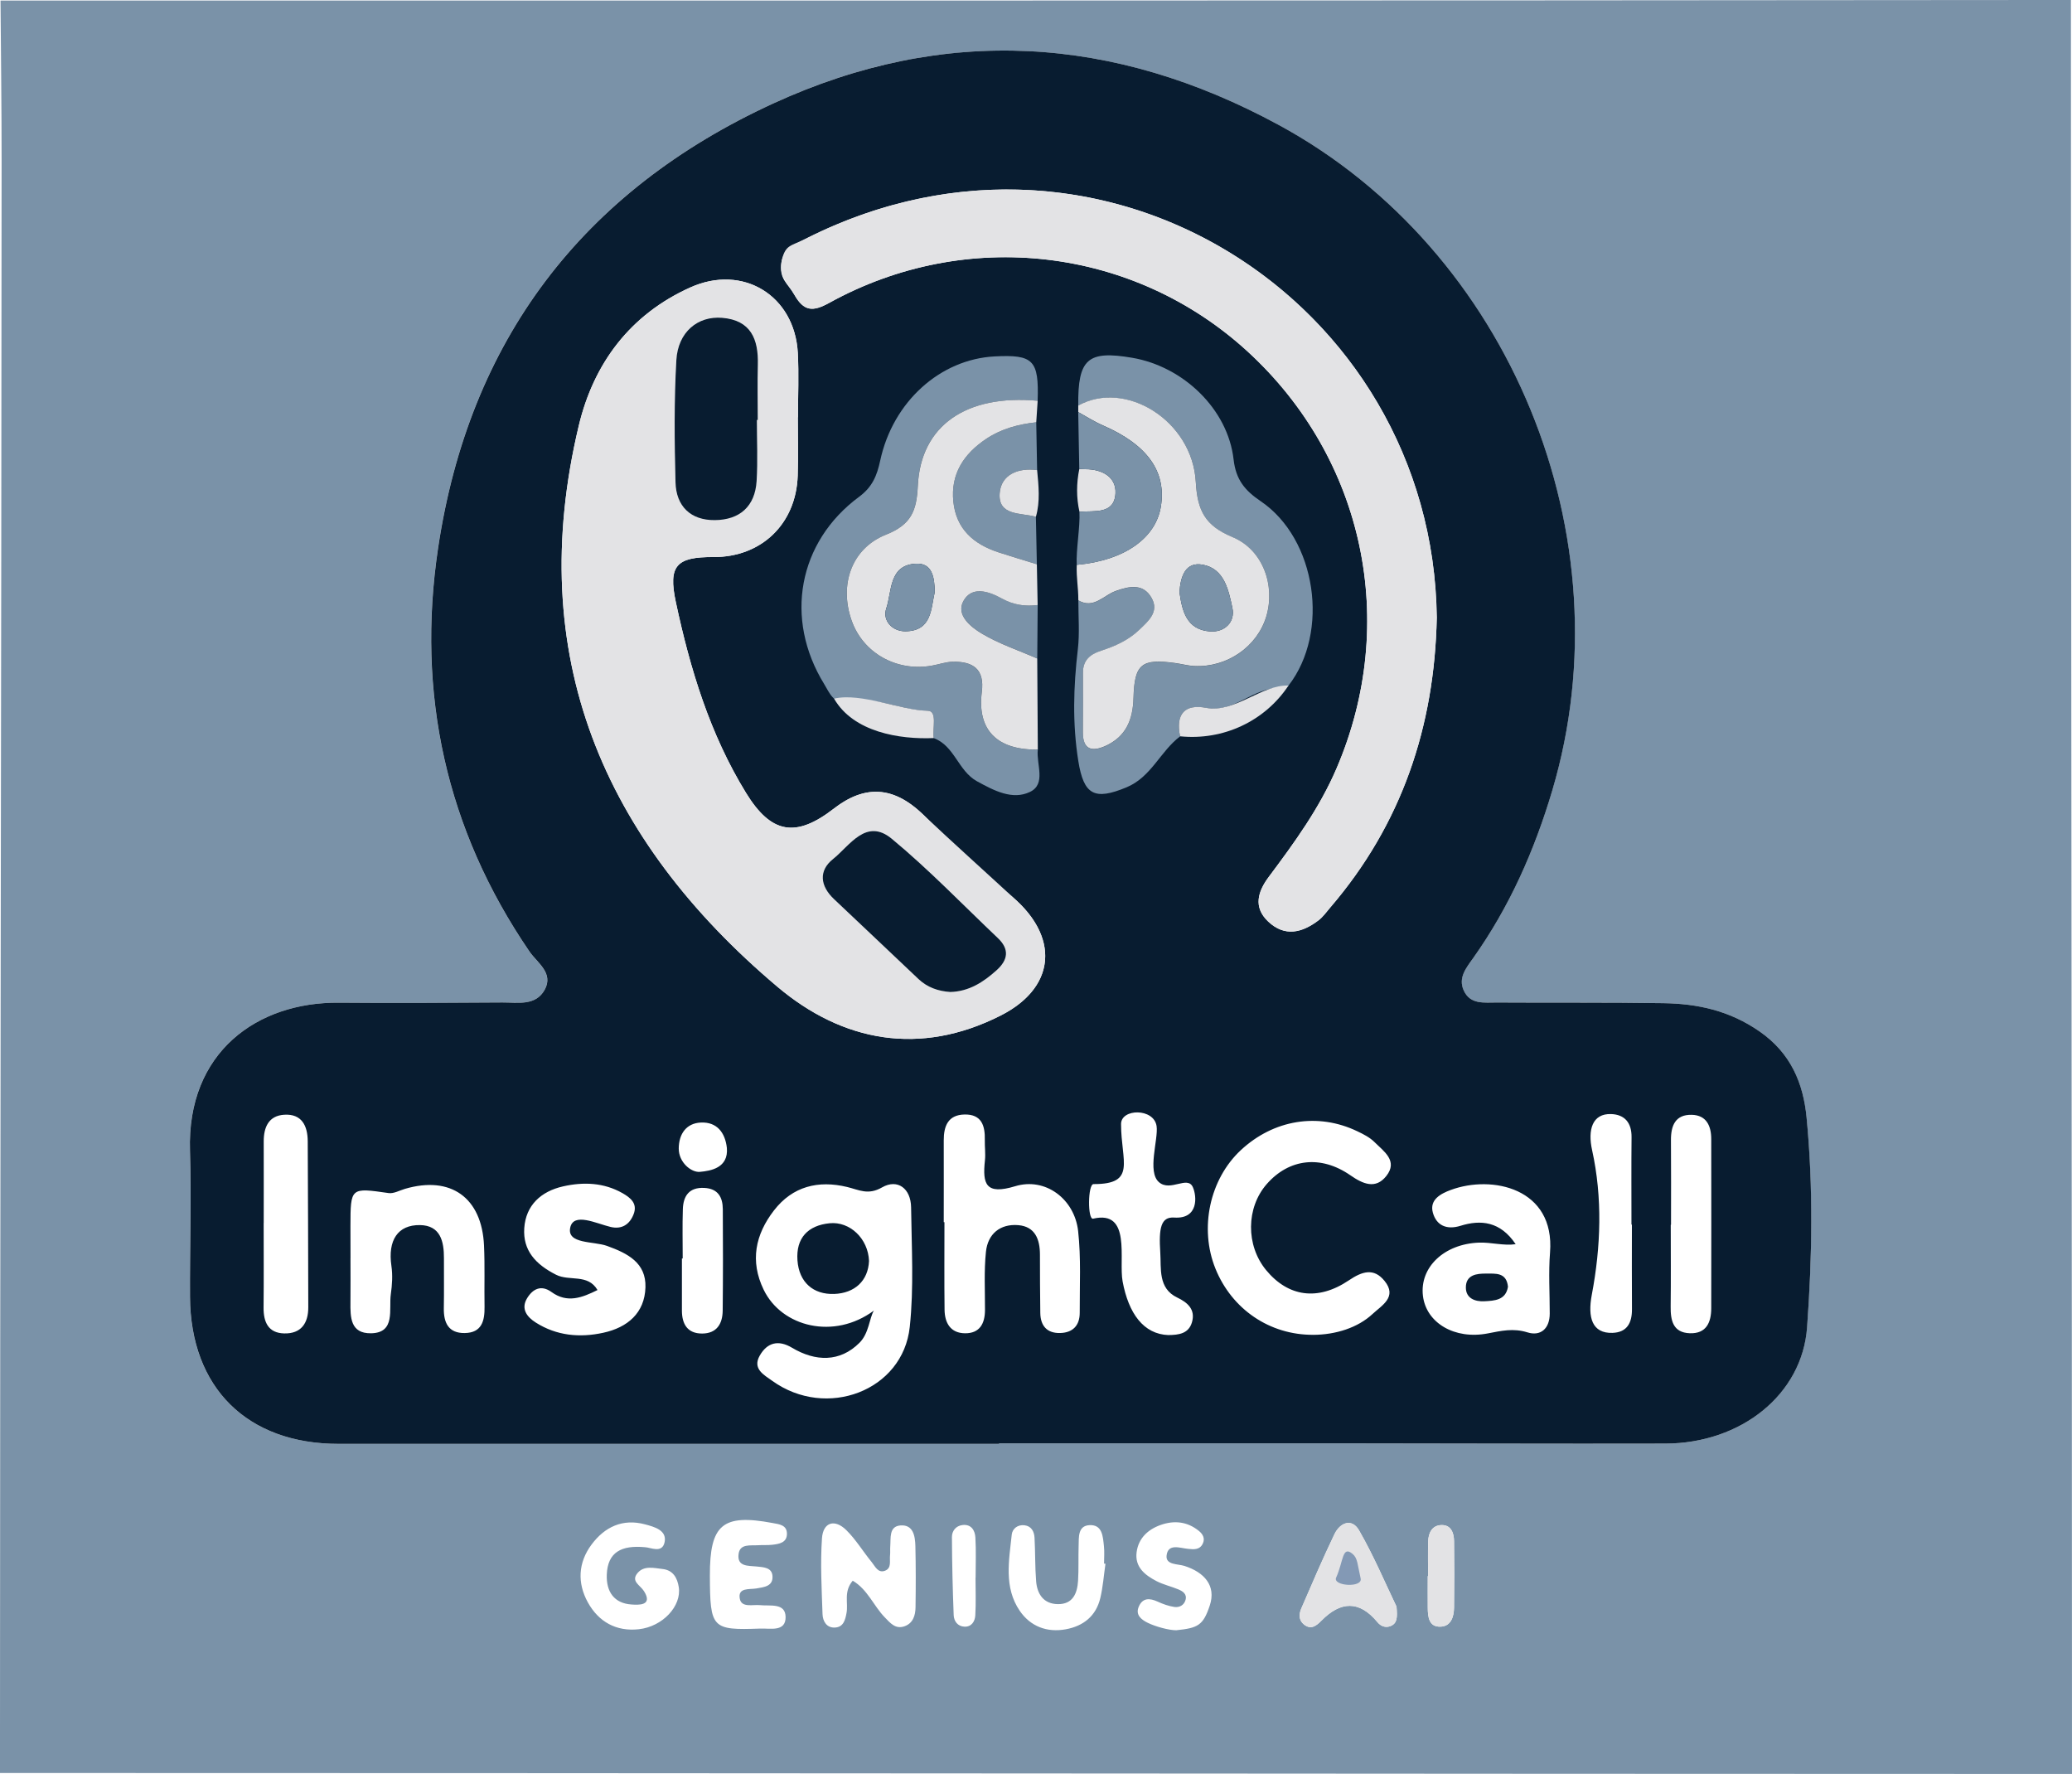 <?xml version="1.0" encoding="UTF-8"?>
<svg id="Layer_1" data-name="Layer 1" xmlns="http://www.w3.org/2000/svg" viewBox="0 0 711.43 608.97">
  <defs>
    <style>
      .cls-1 {
        fill: #081c30;
      }

      .cls-1, .cls-2, .cls-3, .cls-4 {
        stroke-width: 0px;
      }

      .cls-2 {
        fill: #8399b5;
      }

      .cls-3 {
        fill: #7a92a8;
      }

      .cls-4 {
        fill: #e3e3e5;
      }
    </style>
  </defs>
  <path class="cls-3" d="M.18.19C234.4.19,468.62.23,702.84,0c6.87,0,8.22,0,8.22,0,0,200.05.37,408.92.37,608.97-232.75-.02-478.68-.33-711.43-.33,0,0,0-.11,0-12.7C0,415.74.48,235.54.55,55.33.56,36.95.31,18.57.18.19ZM343.01,495.65v-.18c38.13,0,76.26-.02,114.39,0,38.13.02,76.26.18,114.39.09,26.1-.06,47-16.92,48.66-39.88,1.74-24.02,2.14-48.16-.18-72.15-1.12-11.59-5.34-21.97-16.14-29.46-10.29-7.14-21.22-9.52-33.02-9.7-19.06-.3-38.13-.12-57.2-.23-4.24-.03-9.14.84-11.38-4.2-1.92-4.32.89-7.69,3.22-10.97,12.51-17.61,21.1-36.99,27.23-57.67,25.81-86.96-14.43-185.34-94-228.44-56.54-30.63-114.59-34.38-173.49-7.35-65.64,30.13-104.46,81.45-115.1,152.69-7.43,49.74,2.64,96.43,31.42,138.49,2.59,3.79,8.32,7.3,5.21,13.04-3.09,5.7-9.27,4.36-14.51,4.4-18.73.12-37.46.25-56.19.08-28.06-.25-52.19,17.01-51.11,50.81.53,16.7-.07,33.44.01,50.16.16,31.24,19.64,50.46,50.99,50.47,75.59,0,151.19,0,226.78,0ZM292.79,542.63c5.12,3.02,7.17,8.64,10.98,12.56,1.91,1.96,3.67,4.17,6.77,3.09,2.95-1.03,3.77-3.72,3.81-6.48.1-7.02.12-14.05-.05-21.07-.09-3.41-.71-7.43-5.15-7.07-3.99.33-3.24,4.35-3.48,7.25-.08,1,.05,2.02-.07,3.01-.22,1.88.62,4.36-1.69,5.27-2.44.96-3.43-1.5-4.6-2.93-2.97-3.62-5.41-7.73-8.72-10.99-4-3.94-7.97-2.74-8.36,2.8-.6,8.64-.1,17.36.19,26.04.08,2.39,1.37,4.76,4.29,4.6,2.89-.16,3.51-2.59,3.95-5.01.64-3.45-1.08-7.3,2.13-11.07ZM221.44,531.13c1.89.04,5.98,2.29,6.77-1.81.78-4.03-3.54-5.18-6.71-6.03-7.71-2.07-13.88.86-18.41,6.96-4.59,6.18-4.92,13.17-1.25,19.82,3.69,6.68,9.75,10.07,17.49,9.22,8.23-.9,14.74-7.98,13.73-14.46-.5-3.18-1.97-5.81-5.52-6.21-2.93-.33-6.32-1.26-8.54,1.27-2.58,2.93.8,4.21,2.14,6.36,3.17,5.08-2.11,4.69-4.27,4.55-6.03-.38-8.73-4.42-8.53-10.21.28-7.84,5.12-10.2,13.09-9.46ZM379.57,536.81c-.16-.02-.32-.04-.49-.06,0-2,.18-4.02-.04-5.99-.36-3.27-.49-7.45-4.99-7.2-3.98.22-3.61,4.13-3.7,7.08-.13,4,.05,8.01-.19,11.99-.26,4.34-1.8,8.12-6.96,8.04-4.84-.07-7.08-3.41-7.44-7.84-.4-4.97-.27-9.99-.55-14.98-.12-2.08-1.05-3.96-3.44-4.25-2.33-.28-4.16,1.15-4.38,3.2-.94,8.89-2.75,18.11,2.74,26.16,3.64,5.33,9.31,7.54,15.8,6.35,6.06-1.1,10.41-4.57,11.87-10.74.91-3.85,1.2-7.84,1.77-11.77ZM243.74,540.91c.07,18.09.66,18.76,17.3,18.15,3.4-.13,8.74,1.23,8.7-3.95-.04-4.95-5.28-3.73-8.78-4.09-2.5-.26-6.32.96-6.94-2.17-.78-3.96,3.3-3.16,5.68-3.56,2.72-.46,5.81-.76,5.53-4.32-.22-2.9-3.09-2.98-5.45-3.22-2.89-.3-6.82.13-6.17-4.38.5-3.48,4.01-2.75,6.58-2.92,1.66-.11,3.35.03,5-.16,2.35-.27,4.99-.71,5.01-3.74.02-3.08-2.67-3.31-5-3.74-17.09-3.2-21.52.53-21.46,18.1ZM479.49,551.51c-3.75-7.79-7.75-17.29-12.84-26.15-2.47-4.3-6.53-2.73-8.48,1.35-4.01,8.38-7.67,16.92-11.36,25.45-.81,1.87-.94,4,.89,5.48,2.43,1.97,4.27.47,6-1.28,6.6-6.71,13-7.07,19.27.52,1.07,1.3,2.68,2.04,4.46,1.33,2.31-.92,2.4-2.91,2.07-6.69ZM403.92,559.63c7.38-.76,9.19-1.64,11.46-8.48s-1.91-11.42-8.68-13.59c-2.31-.74-6.56-.28-6.14-3.64.52-4.14,4.51-2.51,7.29-2.23,2.04.21,4.08.44,5.15-1.83.83-1.78-.02-3.24-1.38-4.34-3.98-3.23-8.52-3.67-13.18-2-4.32,1.55-7.52,4.54-8.17,9.26-.7,5.15,2.83,7.91,6.8,9.98,2.34,1.22,5,1.8,7.45,2.82,1.55.64,3.11,1.59,2.54,3.65-.51,1.85-2.16,2.67-3.87,2.41-1.93-.29-3.86-.98-5.64-1.8-2.83-1.31-5.31-1.39-6.6,1.83-1.13,2.82,1.07,4.4,3.15,5.42,2.64,1.29,7.19,2.55,9.81,2.55ZM490.34,541.04s-.07,0-.11,0c0,3.64-.03,7.28,0,10.92.03,3.12.4,6.58,4.37,6.44,3.62-.12,4.61-3.4,4.65-6.56.1-7.61.1-15.23,0-22.84-.04-2.82-1.05-5.6-4.4-5.47-3.13.12-4.4,2.68-4.48,5.59-.12,3.97-.03,7.94-.03,11.91ZM334.94,541.66s.03,0,.04,0c0-4.64.2-9.29-.08-13.91-.15-2.4-1.42-4.59-4.43-4.23-2.28.27-3.63,2.05-3.62,4.12.04,8.94.25,17.87.6,26.8.08,2.04,1.34,3.87,3.7,3.97,2.48.1,3.6-1.87,3.72-3.85.26-4.29.08-8.6.08-12.9Z"/>
  <path class="cls-1" d="M343.01,495.65c-75.59,0-151.19,0-226.78,0-31.34,0-50.82-19.23-50.99-50.47-.09-16.72.52-33.46-.01-50.16-1.08-33.79,23.05-51.06,51.11-50.81,18.73.17,37.46.04,56.19-.08,5.23-.03,11.41,1.3,14.51-4.4,3.12-5.74-2.61-9.25-5.21-13.04-28.78-42.06-38.85-88.75-31.42-138.49,10.64-71.23,49.46-122.56,115.1-152.69,58.9-27.03,116.94-23.29,173.49,7.35,79.57,43.11,119.81,141.48,94,228.44-6.14,20.68-14.72,40.06-27.23,57.67-2.33,3.27-5.14,6.65-3.22,10.97,2.24,5.04,7.14,4.17,11.38,4.2,19.06.12,38.13-.06,57.2.23,11.81.18,22.73,2.56,33.02,9.7,10.79,7.49,15.01,17.86,16.14,29.46,2.33,23.99,1.92,48.13.18,72.15-1.66,22.95-22.56,39.81-48.66,39.88-38.13.09-76.26-.07-114.39-.09-38.13-.02-76.26,0-114.39,0v.18ZM520.41,427.11c-4.16.6-8.4-.69-12.58-.54-12.01.44-20.43,8.5-19.26,18.27,1.11,9.28,10.88,15.12,22.3,12.89,4.59-.89,8.75-1.86,13.59-.35,4.51,1.41,7.64-1.27,7.65-6.45.01-7-.45-14.03.1-20.99,1.73-22.07-19.9-26.7-34.08-21.45-3.33,1.23-7.4,3.29-6.15,7.8,1.23,4.41,4.74,5.98,9.51,4.5,6.93-2.16,13.66-1.53,18.91,6.31ZM273.93,143.22s.04,0,.06,0c0-7.35.33-14.72-.06-22.05-1.06-19.7-18.82-30.63-36.92-22.49-20.65,9.29-33.18,26.08-38.28,47.45-18.79,78.67,8.23,141.96,68.16,192.57,22.51,19.01,49.08,23.92,76.74,9.89,20.1-10.2,20.49-29.19.25-43.63-8.7-6.21-16.52-13.54-23.47-21.65-11.13-12.99-22.01-15.09-34.07-5.75-13.1,10.15-21.54,8.7-30.2-5.39-12.41-20.21-19.2-42.55-24.09-65.5-2.67-12.49.17-15.52,12.91-15.45,16.46.08,28.4-11.36,28.94-27.96.22-6.68.04-13.36.04-20.05ZM493.33,212.03c-1.31-109.37-117.33-183.85-220.81-127.9-2.16,1.17-3.74,3.23-4.15,5.65-1.02,6.06,2.03,7.31,4.4,11.43,3.28,5.7,6.32,5.87,11.96,2.76,47.02-25.96,104.49-19.15,143.59,16.64,40.21,36.81,52.03,93.21,30.6,143.16-5.9,13.75-14.48,25.5-23.29,37.28-3.69,4.93-5.44,10.34-.18,15.31,5.69,5.37,11.64,3.84,17.23-.39,1.57-1.18,2.75-2.9,4.05-4.41,24.58-28.62,35.82-62.15,36.6-99.53ZM300.05,449.9c-1.58,2.62-1.66,7.79-4.95,11.06-6.71,6.7-15.1,6.5-23.17,1.69-4.66-2.78-8.48-1.8-11.05,2.67-2.62,4.58,1.4,6.63,4.28,8.7,18.59,13.35,44.87,3.43,47.21-18.49,1.45-13.55.63-27.37.46-41.06-.08-6.47-4.63-9.92-9.97-6.86-4.81,2.77-7.95.83-11.99-.14-9.92-2.38-18.72-.25-25.14,8.07-6.38,8.26-8.29,17.34-3.52,27.2,6.21,12.82,24.17,17.29,37.84,7.16ZM450.9,458.23c7.71-.04,15.31-2.44,20.36-7.15,3.18-2.97,8.63-5.84,4.11-11.39-3.67-4.51-7.62-3.28-12.22-.18-10.7,7.21-20.88,5.65-28.43-3.51-6.99-8.48-6.89-21.43.24-29.55,7.65-8.71,18.54-10.03,28.69-3,4.33,3,8.65,4.9,12.33.27,4.15-5.22-.87-8.49-4.04-11.66-1.61-1.61-3.81-2.72-5.91-3.72-13.54-6.49-28.74-3.98-39.99,6.49-10.7,9.96-14.31,26.81-8.72,40.65,5.66,14,18.66,22.81,33.57,22.74ZM324.06,419.56h.22c0,10.02-.08,20.05.04,30.07.06,4.51,2.04,8.01,7.01,8.06,5.03.05,6.85-3.28,6.87-7.96.02-6.68-.36-13.41.33-20.03.64-6.12,4.87-9.64,11.09-9.13,5.77.47,7.44,4.85,7.45,10.07,0,6.68.03,13.37.12,20.05.06,4.38,2.24,7,6.75,6.91,4.39-.08,6.81-2.57,6.79-6.98-.04-9.35.48-18.78-.55-28.03-1.22-10.95-11.2-18.55-21.62-15.38-10.09,3.06-11.26-.69-10.38-8.84.25-2.31-.09-4.67-.04-7.01.12-4.9-1.07-8.89-6.97-8.77-5.66.12-7.14,3.97-7.13,8.89.03,9.36,0,18.71,0,28.07ZM120.34,431.92c0,5.01.04,10.02-.01,15.02-.06,5.23-.05,10.87,7.08,10.75,8.52-.14,6.04-8.28,6.78-13.42.46-3.23.67-6.51.2-9.73-1.27-8.73,2.15-14.11,9.82-13.99,7,.11,8.25,5.57,8.22,11.4-.03,5.68.07,11.35-.04,17.03-.1,5.05,1.55,8.72,7.2,8.63,5.82-.09,6.86-4.17,6.78-9.02-.12-7.01.14-14.03-.18-21.03-.75-16.48-11.46-24.06-27.17-19.44-1.86.55-3.83,1.69-5.59,1.44-13.08-1.88-13.07-1.97-13.1,11.35,0,3.67,0,7.34.02,11.02ZM205.15,442.85c-5.26,2.61-10.36,4.62-15.79.68-3.55-2.57-6.44-1.06-8.37,2.12-2.26,3.72.03,6.5,2.99,8.37,7.15,4.53,15.08,5.26,23.17,3.49,8.31-1.81,14.2-6.76,14.47-15.59.26-8.43-6.09-11.66-13.19-14.22-4.62-1.67-13.84-.58-12.64-6.27,1.13-5.36,8.95-1.41,13.87-.24,3.84.91,6.55-.85,7.91-4.41,1.41-3.68-1.14-5.65-3.81-7.18-6.44-3.66-13.42-3.92-20.42-2.34-7.59,1.71-12.8,6.49-13.33,14.33-.52,7.67,3.91,12.46,10.91,16,4.6,2.33,10.91-.42,14.23,5.24ZM401.2,458.3c3.47-.03,6.91-.45,8.06-4.37,1.28-4.39-1.47-6.8-5.05-8.5-6.66-3.17-5.46-10.05-5.82-15.4-.56-8.52.22-12.36,4.78-12.06,8.44.56,7.78-7.37,6.4-10.44-1.83-4.08-7.67,1.69-11.61-1.69-4.18-3.58-.18-14.73-.84-19.27-.91-6.22-12.2-6.09-12.2-.7,0,12.8,5.45,20.66-9.45,20.61-1.97,0-2.08,12.33-.14,11.87,13.22-3.09,8.73,14,10.12,21.52,2.04,11,7.18,18.15,15.75,18.44ZM573.75,420.44h-.09c0,9.34.08,18.69-.03,28.03-.06,4.8.79,9.01,6.58,9.21,5.66.19,7.35-3.7,7.35-8.61.03-19.36.03-38.71,0-58.07,0-4.48-1.64-8.18-6.67-8.3-5.65-.14-7.2,3.71-7.16,8.71.08,9.68.02,19.36.02,29.03ZM90.57,419.85h-.04c0,9.66.07,19.33-.03,28.99-.05,5.01,1.61,8.77,7.08,8.9,5.78.14,8.29-3.46,8.27-8.99-.05-18.99-.08-37.99-.19-56.98-.03-5.31-2.04-9.48-8.08-9.1-5.32.33-7.05,4.27-7.03,9.19.03,9.33,0,18.66,0,27.99ZM560.32,420.38h-.15c0-10.01-.07-20.01.03-30.02.05-4.9-2.33-7.77-7.03-7.92-6.44-.21-8.06,5.39-6.52,12.37,3.61,16.33,3.02,33.23-.1,49.66-1.47,7.76.08,13.33,7.14,13.08,5.03-.18,6.69-3.51,6.65-8.16-.07-9.67-.02-19.34-.02-29.02ZM234.42,432.01c-.09,0-.18,0-.28,0,0,5.98-.02,11.95,0,17.93.02,4.62,1.92,7.85,6.94,7.84,5-.01,7.01-3.33,7.06-7.85.12-11.62.12-23.24.04-34.85-.03-4.09-1.64-7.05-6.35-7.29-5.2-.26-7.22,2.73-7.37,7.3-.19,5.64-.05,11.28-.05,16.93ZM249.57,394.02c-.6-5.24-3.42-8.91-8.91-8.67-5.02.22-7.57,3.92-7.61,8.88-.04,4.8,4.3,8.31,7.25,8.05,3.71-.33,9.9-1.34,9.27-8.27Z"/>
  <path class="cls-4" d="M479.49,551.51c.34,3.78.25,5.77-2.07,6.69-1.78.7-3.39-.04-4.46-1.33-6.27-7.59-12.66-7.22-19.27-.52-1.73,1.75-3.57,3.25-6,1.28-1.83-1.48-1.69-3.61-.89-5.48,3.69-8.53,7.35-17.07,11.36-25.45,1.95-4.08,6.01-5.65,8.48-1.35,5.09,8.87,9.09,18.36,12.84,26.15Z"/>
  <path class="cls-4" d="M490.34,541.04c0-3.97-.09-7.95.03-11.91.08-2.91,1.35-5.47,4.48-5.59,3.36-.13,4.36,2.64,4.4,5.47.11,7.61.11,15.23,0,22.84-.04,3.16-1.03,6.44-4.65,6.56-3.98.14-4.34-3.32-4.37-6.44-.04-3.64,0-7.28,0-10.92.04,0,.07,0,.11,0Z"/>
  <path class="cls-4" d="M273.93,143.22c0,6.68.18,13.37-.04,20.05-.54,16.59-12.48,28.04-28.94,27.96-12.74-.07-15.58,2.96-12.91,15.45,4.9,22.95,11.68,45.29,24.09,65.5,8.66,14.09,17.1,15.54,30.2,5.39,10.67-8.27,20.42-7.57,30.24,1.7,10.66,10.07,21.6,19.86,32.39,29.81,14.91,13.76,12.9,30.26-5.33,39.51-27.66,14.03-54.23,9.12-76.74-9.89-59.93-50.61-86.96-113.9-68.16-192.57,5.1-21.37,17.63-38.16,38.28-47.45,18.1-8.14,35.86,2.8,36.92,22.49.4,7.33.06,14.7.06,22.05-.02,0-.04,0-.06,0ZM259.88,144.15c.1,0,.2,0,.3,0,0-6.33-.13-12.66.03-18.99.23-8.73-2.37-15.26-12.24-16.08-8.41-.7-15.19,4.9-15.74,14.53-.79,13.94-.66,27.96-.29,41.93.21,8.17,5.14,13.05,13.48,12.99,8.54-.07,13.84-4.69,14.37-13.42.42-6.97.09-13.98.09-20.98ZM326.28,340.53c6.38-.16,11.33-3.35,15.89-7.46,3.97-3.58,4.49-7.23.46-11.05-12.07-11.45-23.65-23.51-36.44-34.1-8.79-7.27-14.44,2.4-20.17,6.97-4.99,3.99-4.46,9.24.35,13.76,9.7,9.12,19.33,18.31,29.02,27.45,3.04,2.87,6.76,4.16,10.89,4.43Z"/>
  <path class="cls-4" d="M493.31,212.02c-.77,37.38-12,70.91-36.59,99.53-1.3,1.52-2.48,3.23-4.05,4.41-5.59,4.23-11.54,5.76-17.23.39-5.26-4.97-3.51-10.38.18-15.31,8.81-11.78,17.39-23.53,23.29-37.28,21.43-49.94,9.61-106.35-30.6-143.16-39.1-35.79-96.57-42.6-143.59-16.64-5.65,3.12-8.72,2.97-11.96-2.76-2.43-4.3-5.57-6.46-4.31-11.92,1.25-5.4,3.23-4.81,8.17-7.31,102.42-51.82,215.41,22.13,216.69,130.05Z"/>
  <path class="cls-1" d="M259.88,144.15c0,6.99.34,14.01-.09,20.98-.53,8.73-5.83,13.35-14.37,13.42-8.34.07-13.27-4.81-13.48-12.99-.37-13.97-.5-27.99.29-41.93.55-9.64,7.33-15.23,15.74-14.53,9.87.82,12.47,7.35,12.24,16.08-.17,6.32-.03,12.66-.03,18.99-.1,0-.2,0-.3,0Z"/>
  <path class="cls-1" d="M326.27,340.53c-4.12-.27-7.84-1.56-10.88-4.42-9.68-9.14-19.32-18.32-29.02-27.45-4.81-4.53-5.35-9.78-.35-13.76,5.73-4.58,11.37-14.25,20.17-6.97,12.79,10.59,24.37,22.65,36.44,34.1,4.03,3.83,3.51,7.48-.46,11.05-4.56,4.11-9.51,7.29-15.9,7.45Z"/>
  <path class="cls-1" d="M298.38,432.87c-.29,6.79-4.9,11.07-11.96,11.32-7.14.25-12.06-3.94-12.61-11.53-.55-7.69,3.62-12.01,11.06-12.74,6.91-.68,13.21,5.23,13.51,12.95Z"/>
  <g>
    <path class="cls-3" d="M356.01,193.7c-4.42-1.37-8.87-2.68-13.27-4.13-8.45-2.79-14.41-7.95-15.4-17.31-1.02-9.62,3.66-16.51,11.29-21.61,5.14-3.44,11.03-5.02,17.17-5.68.1,5.47.2,10.94.3,16.41-6.52-.9-12.38,1.54-12.86,7.93-.6,7.91,7.37,6.65,12.44,8.1.11,5.43.22,10.86.33,16.29Z"/>
    <path class="cls-3" d="M356.15,226.04c-6.44-2.81-13.23-5.04-19.19-8.65-3.63-2.19-8.75-6.27-6.19-11.02,2.86-5.3,8.68-3.43,13.19-.93,3.95,2.19,7.98,2.83,12.33,2.25-.05,6.11-.09,12.23-.14,18.34Z"/>
    <path class="cls-4" d="M355.68,177.41c-5.07-1.45-13.04-.19-12.44-8.1.48-6.39,6.34-8.83,12.86-7.93.51,5.36,1.1,10.72-.42,16.03Z"/>
    <path class="cls-4" d="M370.58,161c.71.02,1.41.07,2.12.07,5.71-.02,10.59,2.66,10.31,8.26-.38,7.38-7.31,5.91-12.37,6.36-1.11-4.89-1.05-9.79-.06-14.69Z"/>
    <path class="cls-3" d="M370.22,139.22c-.16-16.01,3.23-19.01,18.52-16.4,17.6,3,32.86,17.66,34.82,34.91.79,6.95,3.85,10.63,9.31,14.33,19.14,12.95,23.78,45.01,9.53,63.31-.52.67-1.99.6-3.01.88-9.1-.41-15.55,8.62-25.23,6.76-7.53-1.45-10.56,2.31-8.97,9.78-6.8,5.1-9.87,13.94-18.38,17.48-11.02,4.58-14.7,2.65-16.57-9.04-2.05-12.81-1.67-25.53-.16-38.34.65-5.52.16-11.18.18-16.77,5.27,3.06,8.66-1.71,12.77-3.19,4.75-1.71,9.49-2.7,12.37,2.35,2.71,4.75-1.09,7.97-4.25,10.98-3.73,3.56-8.32,5.62-13.12,7.16-3.85,1.23-6.22,3.31-6.19,7.62.05,6.82-.03,13.63-.02,20.45,0,5.78,2.98,6.74,7.7,4.63,7.15-3.2,9.48-9.1,9.68-16.53.32-11.68,2.8-13.57,14.5-11.92,2.13.3,4.24.89,6.38.99,11.25.55,21.59-6.62,24.71-17.01,3.15-10.49-1.03-22.87-11.61-27.26-9.39-3.9-12.04-9.06-12.59-18.95-1.17-21.02-24.16-35.21-40.36-26.19Z"/>
    <path class="cls-3" d="M291.31,240.99c-5.04,1.03-6.53-3.24-8.33-6.17-13.79-22.41-8.96-48.8,12.01-64.29,4.53-3.35,6.12-7.24,7.23-12.4,4.36-20.27,20.62-34.81,39.3-35.78,13.3-.69,15.23,1.3,14.76,15.23-24.53-2.22-40.18,8.45-41.16,29.28-.4,8.48-2.24,13.23-10.88,16.67-12.01,4.78-16.12,17.37-11.84,29.51,3.93,11.13,15.41,17.61,27.47,15.49,2.47-.43,4.92-1.33,7.38-1.36,6.85-.09,10.84,2.57,9.85,10.38-1.66,13.06,5.22,19.98,19.24,19.78-.59,5,3,11.82-2.73,14.54-6,2.85-12.26-.44-18.12-3.65-6.55-3.59-7.69-12.19-14.9-14.84-.52-3.31,1.4-9.34-2.1-9.39-9.24-.13-17.84-5.15-27.19-2.99Z"/>
    <path class="cls-4" d="M356.35,257.32c-14.02.2-20.9-6.72-19.24-19.78,1-7.81-2.99-10.47-9.85-10.38-2.47.03-4.91.93-7.38,1.36-12.07,2.12-23.55-4.36-27.47-15.49-4.29-12.15-.17-24.74,11.84-29.51,8.64-3.44,10.48-8.19,10.88-16.67.98-20.83,16.63-31.5,41.16-29.28-.16,2.47-.33,4.93-.49,7.4-6.13.66-12.02,2.24-17.17,5.68-7.63,5.1-12.3,11.98-11.29,21.61.99,9.36,6.95,14.52,15.4,17.31,4.4,1.45,8.84,2.76,13.27,4.13.09,4.67.18,9.33.27,14-4.35.57-8.38-.06-12.33-2.25-4.51-2.5-10.33-4.38-13.19.93-2.56,4.76,2.56,8.83,6.19,11.02,5.96,3.6,12.75,5.84,19.19,8.65.07,10.43.13,20.85.2,31.28ZM320.94,203.3c-.04-5.11-.85-10.08-6.43-9.8-9.38.47-8.24,9.53-10.2,15.35-1.43,4.24,2.13,7.92,6.61,7.86,9.06-.12,8.71-7.78,10.01-13.41Z"/>
    <path class="cls-4" d="M370.22,139.22c16.2-9.02,39.19,5.17,40.36,26.19.55,9.89,3.2,15.05,12.59,18.95,10.58,4.39,14.76,16.77,11.61,27.26-3.12,10.39-13.46,17.56-24.71,17.01-2.14-.1-4.25-.69-6.38-.99-11.7-1.65-14.18.24-14.5,11.92-.2,7.44-2.53,13.33-9.68,16.53-4.72,2.11-7.7,1.15-7.7-4.63,0-6.82.07-13.64.02-20.45-.03-4.3,2.34-6.38,6.19-7.62,4.8-1.54,9.39-3.6,13.12-7.16,3.16-3.01,6.96-6.23,4.25-10.98-2.88-5.05-7.62-4.06-12.37-2.35-4.12,1.48-7.51,6.26-12.77,3.19-.01-4.84-.7-7.34-.55-12.19,16.78-1.54,27.16-9.42,28.88-19.98,1.98-12.07-4.71-21.31-19.99-27.92-2.9-1.26-5.59-3.01-8.37-4.54,0-.75,0-1.51,0-2.26ZM404.98,203.3c.89,6.26,2.32,12.87,10.52,13.46,4.9.35,8.7-3.15,7.64-8.09-1.29-6.04-2.75-13.46-10.19-14.82-5.86-1.07-7.63,3.92-7.97,9.45Z"/>
    <path class="cls-3" d="M370.22,141.48c2.79,1.53,5.47,3.29,8.37,4.54,15.28,6.61,21.97,15.85,19.99,27.92-1.73,10.55-12.1,18.43-28.88,19.98-.27-5.33,1.2-12.9.93-18.23,5.06-.45,11.99,1.02,12.37-6.36.28-5.6-4.6-8.28-10.31-8.26-.71,0-1.41-.04-2.12-.07-.12-6.51-.24-13.02-.36-19.53Z"/>
    <path class="cls-4" d="M405.19,252.77c-1.59-7.46,1.44-11.23,8.97-9.78,9.68,1.87,19.14-8.05,28.24-7.64-8.13,12.26-22.42,18.91-37.21,17.41Z"/>
    <path class="cls-4" d="M286.38,239.83c9.35-2.16,22.88,4.02,32.12,4.15,3.5.05,1.58,6.08,2.1,9.39-11.72.5-27.58-2.02-34.22-13.54Z"/>
    <path class="cls-3" d="M320.94,203.3c-1.3,5.63-.95,13.3-10.01,13.41-4.48.06-8.04-3.62-6.61-7.86,1.96-5.82.82-14.88,10.2-15.35,5.57-.28,6.39,4.69,6.43,9.8Z"/>
    <path class="cls-3" d="M404.98,203.3c.34-5.53,2.11-10.52,7.97-9.45,7.44,1.36,8.9,8.77,10.19,14.82,1.06,4.95-2.74,8.45-7.64,8.09-8.2-.59-9.63-7.2-10.52-13.46Z"/>
  </g>
  <path class="cls-1" d="M517.77,441.71c-.74,4.65-4.63,4.81-8.14,4.99-3.13.16-6.27-.97-6.32-4.63-.06-4.48,3.73-4.91,7.05-4.87,3.1.03,6.91-.49,7.41,4.52Z"/>
  <path class="cls-2" d="M458.78,541.54c2.51-5.57,2.04-11.07,5.6-8.14,1.81,1.49,1.69,3.61,2.8,8.45.76,3.32-9.73,2.62-8.41-.31Z"/>
</svg>